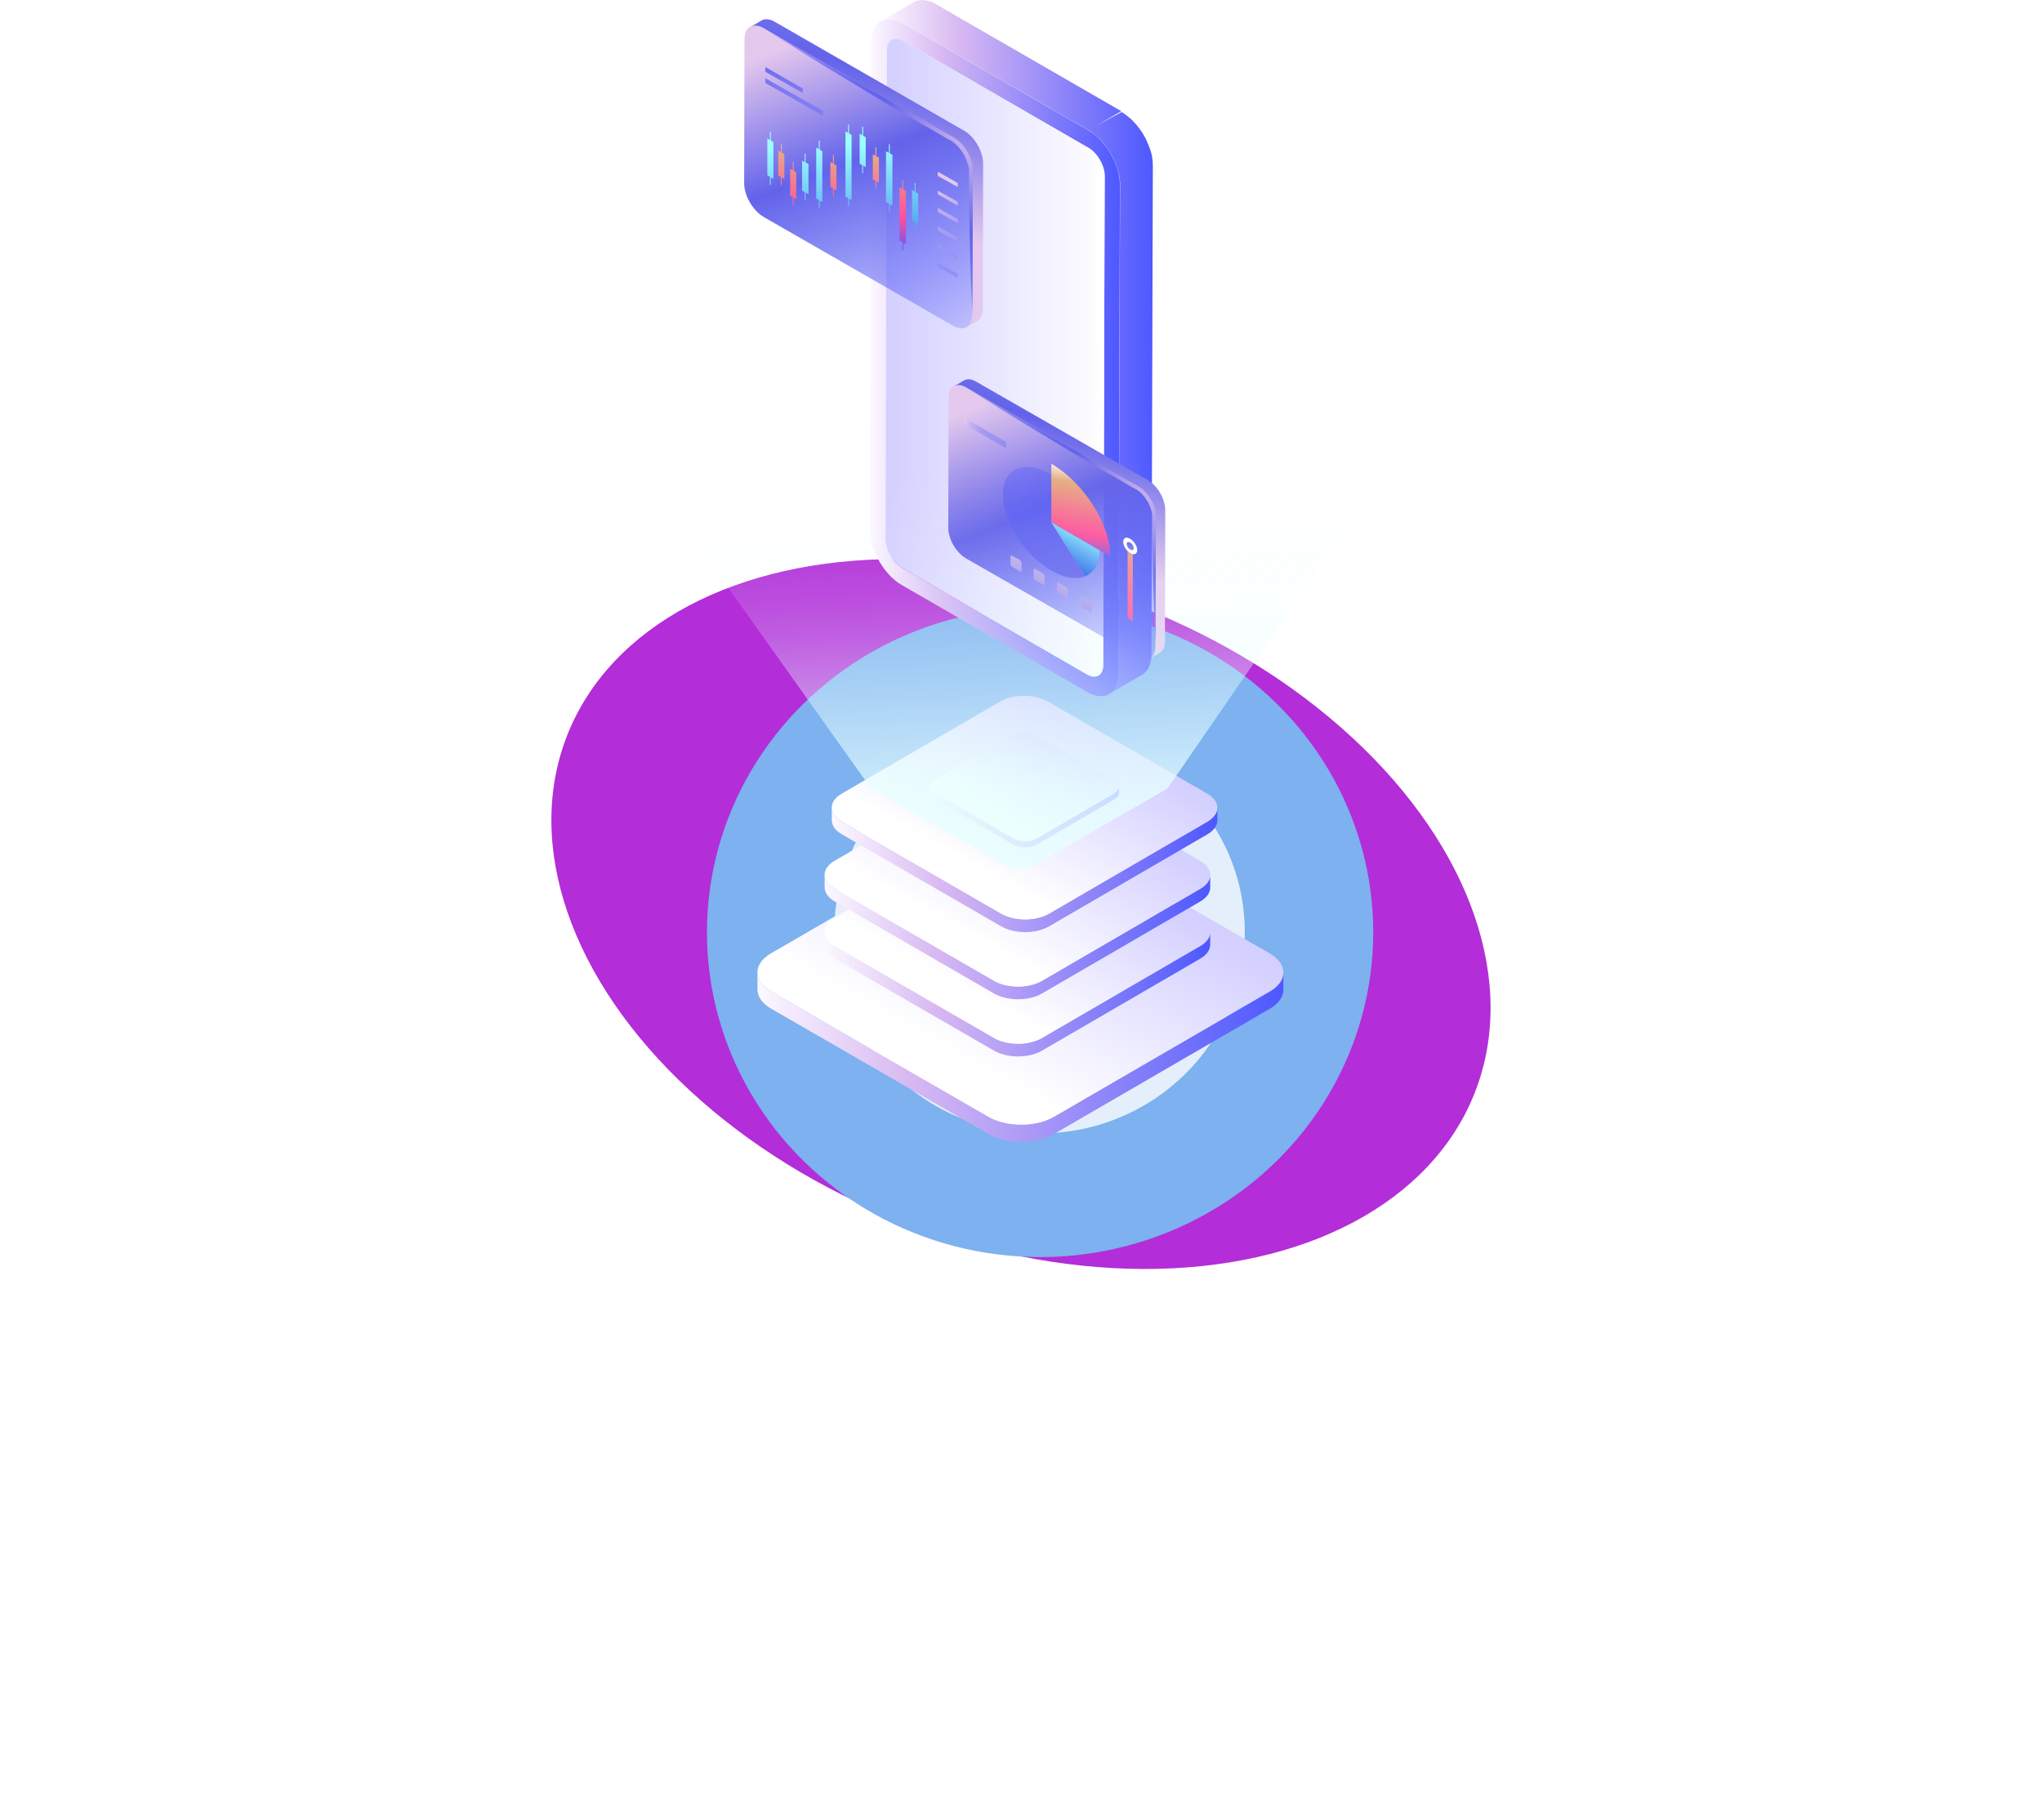 <svg width="1482" height="1321" viewBox="0 0 1482 1321" fill="none" xmlns="http://www.w3.org/2000/svg">
<g filter="url(#filter0_f_261_2)">
<ellipse cx="740.982" cy="663.3" rx="353.959" ry="239.187" transform="rotate(21.494 740.982 663.3)" fill="#B32DD8"/>
</g>
<g filter="url(#filter1_f_261_2)">
<ellipse cx="754.86" cy="676.568" rx="241.787" ry="235.688" fill="#7DB1EF"/>
</g>
<g filter="url(#filter2_f_261_2)">
<ellipse cx="754.424" cy="676.568" rx="148.993" ry="145.944" fill="white" fill-opacity="0.8"/>
</g>
<path d="M921.656 719.418L764.914 810.388C751.899 818.015 730.538 818.015 717.382 810.388L559.65 719.418C553.001 715.604 549.748 710.518 549.748 705.574V718.146C549.748 723.09 553.001 728.176 559.65 731.99L717.382 822.959C730.538 830.587 751.899 830.587 764.914 822.959L921.656 731.99C928.163 728.176 931.417 723.232 931.417 718.288V705.716C931.417 710.66 928.163 715.604 921.656 719.418Z" fill="url(#paint0_linear_261_2)"/>
<path d="M921.515 691.873C934.671 699.5 934.812 711.79 921.656 719.418L764.914 810.388C751.9 818.016 730.539 818.016 717.382 810.388L559.65 719.418C546.494 711.79 546.353 699.5 559.509 691.873L716.251 600.903C729.265 593.275 750.626 593.275 763.783 600.903L921.515 691.873Z" fill="url(#paint1_linear_261_2)"/>
<path d="M871.159 686.418L756.243 753.21C746.701 758.81 731.041 758.81 721.395 753.21L605.753 686.418C600.879 683.617 598.493 679.884 598.493 676.254V685.484C598.493 689.114 600.879 692.848 605.753 695.648L721.395 762.44C731.041 768.041 746.701 768.041 756.243 762.44L871.159 695.648C875.93 692.848 878.315 689.218 878.315 685.588V676.357C878.315 679.987 875.93 683.617 871.159 686.418Z" fill="url(#paint2_linear_261_2)"/>
<path d="M871.055 666.193C880.701 671.794 880.804 680.817 871.159 686.418L756.243 753.21C746.701 758.81 731.041 758.81 721.395 753.21L605.753 686.418C596.108 680.817 596.004 671.794 605.65 666.193L720.565 599.401C730.107 593.801 745.768 593.801 755.414 599.401L871.055 666.193Z" fill="url(#paint3_linear_261_2)"/>
<path d="M871.159 644.932L756.243 711.724C746.701 717.325 731.041 717.325 721.395 711.724L605.753 644.932C600.879 642.132 598.493 638.398 598.493 634.768V643.999C598.493 647.629 600.879 651.362 605.753 654.163L721.395 720.955C731.041 726.555 746.701 726.555 756.243 720.955L871.159 654.163C875.93 651.362 878.315 647.732 878.315 644.102V634.872C878.315 638.502 875.93 642.132 871.159 644.932Z" fill="url(#paint4_linear_261_2)"/>
<path d="M871.055 624.708C880.701 630.308 880.804 639.331 871.159 644.932L756.243 711.724C746.701 717.325 731.041 717.325 721.395 711.724L605.753 644.932C596.108 639.331 596.004 630.308 605.65 624.708L720.565 557.915C730.107 552.315 745.768 552.315 755.414 557.915L871.055 624.708Z" fill="url(#paint5_linear_261_2)"/>
<path d="M876.345 596.186L761.429 662.978C751.887 668.579 736.226 668.579 726.581 662.978L610.939 596.186C606.065 593.386 603.679 589.652 603.679 586.022V595.253C603.679 598.883 606.065 602.616 610.939 605.417L726.581 672.209C736.226 677.809 751.887 677.809 761.429 672.209L876.345 605.417C881.116 602.616 883.501 598.986 883.501 595.356V586.126C883.501 589.756 881.116 593.386 876.345 596.186Z" fill="url(#paint6_linear_261_2)"/>
<path d="M876.241 575.962C885.886 581.562 885.99 590.586 876.345 596.186L761.429 662.978C751.887 668.579 736.226 668.579 726.581 662.978L610.939 596.186C601.294 590.586 601.19 581.562 610.836 575.962L725.751 509.17C735.293 503.569 750.954 503.569 760.599 509.17L876.241 575.962Z" fill="url(#paint7_linear_261_2)"/>
<path d="M808.644 575.648L752.421 608.398C747.753 611.144 740.091 611.144 735.372 608.398L678.794 575.648C676.409 574.275 675.242 572.445 675.242 570.665V575.191C675.242 576.971 676.409 578.801 678.794 580.174L735.372 612.924C740.091 615.67 747.753 615.67 752.421 612.924L808.644 580.174C810.978 578.801 812.145 577.022 812.145 575.242V570.716C812.145 572.496 810.978 574.275 808.644 575.648Z" fill="url(#paint8_linear_261_2)"/>
<path d="M808.593 565.732C813.312 568.478 813.363 572.902 808.643 575.648L752.421 608.397C747.753 611.143 740.09 611.143 735.371 608.397L678.794 575.648C674.074 572.902 674.024 568.478 678.743 565.732L734.965 532.982C739.634 530.236 747.296 530.236 752.015 532.982L808.593 565.732Z" fill="url(#paint9_linear_261_2)"/>
<path d="M789.943 94.631C802.61 101.946 812.839 119.626 812.771 134.19L811.755 489.005C811.687 503.568 801.391 509.394 788.792 502.078L654.398 424.517C641.731 417.202 631.503 399.522 631.57 384.958L632.586 30.143C632.586 15.58 642.883 9.686 655.55 17.002L789.943 94.631ZM800.714 482.637L801.73 127.755C801.73 120.236 796.446 111.091 789.943 107.298L655.55 29.737C649.047 25.944 643.696 28.992 643.628 36.511L642.612 391.393C642.612 398.912 647.895 408.057 654.398 411.85L788.792 489.411C795.362 493.204 800.714 490.156 800.714 482.637Z" fill="url(#paint10_linear_261_2)"/>
<path d="M789.943 107.298C796.514 111.091 801.797 120.236 801.73 127.755L800.714 482.637C800.714 490.156 795.362 493.205 788.792 489.411L654.466 411.851C647.963 408.057 642.612 398.912 642.68 391.393L643.696 36.511C643.696 28.992 649.047 25.944 655.618 29.737L789.943 107.298Z" fill="url(#paint11_linear_261_2)"/>
<path d="M836.615 119.22C836.615 119.152 836.615 119.085 836.615 119.017C836.615 118.881 836.615 118.746 836.615 118.61C836.615 118.475 836.615 118.272 836.615 118.136C836.615 118.001 836.615 117.865 836.615 117.73C836.615 117.594 836.615 117.459 836.547 117.323C836.547 117.256 836.547 117.12 836.547 117.052C836.547 116.849 836.479 116.646 836.479 116.443C836.479 116.307 836.479 116.172 836.412 116.104C836.412 116.036 836.412 116.036 836.412 115.969C836.344 115.562 836.276 115.223 836.276 114.817C836.276 114.749 836.276 114.682 836.276 114.682C836.208 114.343 836.141 114.072 836.141 113.733C836.141 113.665 836.141 113.598 836.073 113.53C836.073 113.394 836.005 113.191 836.005 113.056C835.938 112.853 835.938 112.649 835.87 112.514C835.87 112.378 835.802 112.311 835.802 112.175C835.734 112.04 835.734 111.836 835.667 111.701C835.667 111.566 835.599 111.43 835.599 111.295C835.531 111.159 835.531 110.956 835.463 110.82C835.396 110.685 835.396 110.482 835.328 110.346C835.328 110.278 835.26 110.211 835.26 110.075C835.192 109.872 835.125 109.601 835.057 109.398C834.989 109.262 834.989 109.127 834.921 108.991C834.921 108.924 834.921 108.924 834.854 108.856C834.718 108.45 834.583 108.043 834.447 107.704C834.447 107.637 834.447 107.637 834.38 107.569C834.244 107.23 834.176 106.892 834.041 106.553C834.041 106.485 833.973 106.417 833.973 106.417C833.905 106.282 833.905 106.146 833.838 106.011C833.77 105.808 833.702 105.605 833.634 105.469C833.567 105.334 833.567 105.198 833.499 105.13C833.431 104.995 833.363 104.859 833.296 104.724C833.228 104.588 833.228 104.521 833.16 104.385C833.093 104.182 832.957 103.979 832.889 103.776C832.822 103.64 832.822 103.572 832.754 103.437C832.754 103.369 832.686 103.369 832.686 103.301C832.551 102.963 832.347 102.556 832.212 102.218C832.212 102.218 832.212 102.218 832.212 102.15C832.144 102.014 832.076 101.947 832.076 101.811C831.941 101.54 831.805 101.269 831.67 100.998C831.67 100.931 831.602 100.931 831.602 100.863C831.467 100.66 831.399 100.389 831.264 100.185C831.196 99.982 831.06 99.847 830.993 99.644L830.925 99.576C830.586 98.966 830.247 98.424 829.909 97.815C829.909 97.747 829.841 97.747 829.841 97.679C829.773 97.544 829.638 97.408 829.57 97.205C829.435 96.934 829.299 96.731 829.164 96.528C829.028 96.324 828.893 96.121 828.757 95.918C828.622 95.715 828.486 95.444 828.283 95.24C828.215 95.173 828.215 95.105 828.148 95.037C828.08 94.97 828.08 94.902 828.012 94.834C827.606 94.225 827.132 93.615 826.725 93.005C826.386 92.599 826.115 92.192 825.777 91.786C825.777 91.786 825.777 91.718 825.709 91.718C825.438 91.447 825.235 91.109 824.964 90.838C824.896 90.77 824.896 90.702 824.828 90.634C824.557 90.296 824.219 89.957 823.948 89.618C823.948 89.618 823.948 89.618 823.88 89.55C823.812 89.415 823.677 89.347 823.609 89.279C823.406 89.076 823.203 88.873 823.067 88.67C822.999 88.602 822.999 88.602 822.932 88.534C822.796 88.399 822.661 88.263 822.525 88.128C822.39 87.993 822.254 87.789 822.119 87.654C822.051 87.586 821.983 87.518 821.983 87.518C821.848 87.383 821.712 87.247 821.577 87.112C821.441 86.976 821.306 86.841 821.238 86.773C821.171 86.706 821.103 86.638 821.035 86.57C820.9 86.434 820.696 86.299 820.561 86.164C820.425 86.096 820.358 85.96 820.222 85.893C820.154 85.825 820.019 85.757 819.951 85.689C819.816 85.554 819.613 85.418 819.477 85.283C819.409 85.215 819.274 85.147 819.206 85.012C819.071 84.944 819.003 84.809 818.867 84.741C818.732 84.606 818.529 84.47 818.393 84.335C818.325 84.267 818.258 84.199 818.122 84.131C817.987 83.996 817.851 83.928 817.716 83.861C817.58 83.725 817.445 83.657 817.309 83.522C817.242 83.454 817.174 83.454 817.106 83.386C816.903 83.251 816.768 83.115 816.564 82.98C816.429 82.912 816.293 82.777 816.226 82.709L816.158 82.641C815.819 82.438 815.48 82.235 815.21 82.031C815.21 82.031 815.142 82.031 815.142 81.964C814.871 81.761 814.532 81.625 814.261 81.422C814.193 81.354 814.126 81.354 814.058 81.286L795.294 91.447L813.787 80.677L679.394 3.116C679.123 2.981 678.92 2.845 678.649 2.71C678.581 2.642 678.445 2.642 678.378 2.574C678.242 2.506 678.107 2.439 678.039 2.371C677.971 2.303 677.836 2.236 677.768 2.236C677.633 2.168 677.429 2.1 677.294 2.032C677.158 1.965 677.091 1.897 676.955 1.897C676.887 1.897 676.887 1.829 676.82 1.829C676.481 1.694 676.21 1.558 675.871 1.423C675.533 1.287 675.262 1.152 674.923 1.084C674.855 1.084 674.855 1.084 674.787 1.016C674.652 0.948 674.584 0.948 674.449 0.881C674.313 0.813 674.11 0.745 673.975 0.745C673.907 0.745 673.839 0.678 673.771 0.678C673.704 0.678 673.568 0.61 673.433 0.61C673.297 0.61 673.23 0.542 673.094 0.542C672.959 0.542 672.891 0.474 672.755 0.474C672.62 0.474 672.484 0.407 672.349 0.407C672.281 0.407 672.213 0.407 672.146 0.339C672.01 0.339 671.875 0.271 671.739 0.271C671.604 0.271 671.401 0.203 671.265 0.203C671.197 0.203 671.13 0.203 671.13 0.203C670.994 0.203 670.859 0.203 670.723 0.136C670.588 0.136 670.384 0.068 670.249 0.068C670.181 0.068 670.181 0.068 670.114 0.068C669.978 0.068 669.91 0.068 669.775 0.068C669.572 0.068 669.368 0.068 669.165 0.068C669.097 0.068 669.03 0.068 669.03 0.068C668.962 0.068 668.894 0.068 668.759 0.068C668.488 0.068 668.285 0.068 668.014 0.136C667.946 0.136 667.878 0.136 667.81 0.136C667.743 0.136 667.675 0.136 667.675 0.136C667.336 0.203 666.93 0.203 666.591 0.271H666.523C666.456 0.271 666.388 0.339 666.32 0.339C666.117 0.407 665.914 0.407 665.643 0.474C665.507 0.474 665.44 0.542 665.304 0.542C665.169 0.61 665.033 0.61 664.898 0.678C664.83 0.678 664.83 0.678 664.83 0.745C664.627 0.813 664.423 0.881 664.22 1.016C664.153 1.084 664.017 1.084 663.949 1.152C663.678 1.219 663.407 1.355 663.136 1.558L639.292 15.444C639.563 15.309 639.834 15.106 640.173 14.97C640.241 14.903 640.376 14.903 640.444 14.835C640.647 14.767 640.85 14.632 641.054 14.564C641.189 14.496 641.392 14.428 641.528 14.428C641.663 14.428 641.731 14.361 641.867 14.361C642.07 14.293 642.273 14.225 642.544 14.225C642.612 14.225 642.679 14.158 642.747 14.158C642.815 14.158 642.815 14.158 642.883 14.158C643.221 14.09 643.56 14.022 643.966 14.022C644.102 14.022 644.237 14.022 644.373 14.022C644.644 14.022 644.847 14.022 645.118 13.954C645.253 13.954 645.389 13.954 645.524 13.954C645.728 13.954 645.931 13.954 646.134 13.954C646.27 13.954 646.473 13.954 646.608 13.954C646.744 13.954 646.947 13.954 647.082 14.022C647.286 14.022 647.421 14.09 647.624 14.09C647.76 14.09 647.963 14.158 648.098 14.158C648.302 14.158 648.505 14.225 648.708 14.293C648.844 14.293 648.979 14.361 649.115 14.361C649.318 14.428 649.521 14.428 649.724 14.496C649.86 14.564 649.995 14.564 650.131 14.632C650.334 14.699 650.605 14.767 650.808 14.835C650.944 14.903 651.011 14.903 651.147 14.97C651.485 15.106 651.824 15.241 652.163 15.377C652.502 15.512 652.84 15.648 653.247 15.851C653.382 15.919 653.45 15.986 653.585 15.986C653.856 16.122 654.059 16.257 654.33 16.325C654.466 16.393 654.601 16.461 654.737 16.528C655.076 16.732 655.414 16.867 655.753 17.07L790.146 94.631C790.553 94.834 790.891 95.105 791.298 95.308C791.298 95.308 791.366 95.308 791.366 95.376C791.704 95.579 792.111 95.85 792.449 96.121C792.585 96.189 792.72 96.324 792.788 96.392C793.059 96.528 793.262 96.731 793.465 96.934C793.601 97.07 793.736 97.137 793.872 97.273C794.075 97.408 794.278 97.611 794.482 97.747C794.617 97.882 794.82 98.018 794.956 98.153C795.159 98.289 795.362 98.492 795.565 98.695C795.701 98.831 795.904 98.966 796.04 99.102C796.243 99.305 796.446 99.44 796.649 99.644C796.785 99.779 796.988 99.915 797.123 100.05C797.327 100.253 797.53 100.456 797.733 100.592C797.868 100.727 798.004 100.863 798.139 100.998C798.343 101.202 798.546 101.405 798.749 101.608C798.885 101.743 799.02 101.879 799.155 102.014C799.359 102.285 799.63 102.489 799.833 102.76C799.901 102.895 800.036 102.963 800.104 103.098C800.443 103.437 800.713 103.843 801.052 104.182C801.12 104.25 801.12 104.318 801.188 104.385C801.459 104.724 801.73 104.995 801.933 105.334C802.271 105.74 802.61 106.146 802.881 106.621C803.355 107.23 803.762 107.84 804.168 108.45C804.236 108.585 804.371 108.721 804.439 108.924C804.575 109.127 804.71 109.398 804.913 109.601C805.049 109.804 805.184 110.008 805.32 110.211C805.455 110.414 805.591 110.685 805.726 110.888C805.862 111.091 805.929 111.295 806.065 111.498C806.404 112.107 806.742 112.649 807.081 113.259C807.216 113.462 807.284 113.665 807.42 113.936C807.555 114.14 807.691 114.411 807.758 114.614C807.894 114.952 808.097 115.291 808.232 115.63C808.3 115.765 808.368 115.833 808.368 115.969C808.571 116.375 808.774 116.849 808.978 117.256C809.045 117.391 809.045 117.459 809.113 117.594C809.249 117.933 809.384 118.204 809.52 118.543C809.587 118.678 809.655 118.814 809.723 118.949C809.858 119.288 809.994 119.559 810.061 119.897C810.129 120.033 810.129 120.168 810.197 120.304C810.332 120.71 810.468 121.117 810.603 121.523C810.603 121.591 810.603 121.591 810.671 121.659C810.807 122.065 810.942 122.539 811.077 122.946C811.145 123.081 811.145 123.217 811.213 123.352C811.281 123.623 811.416 123.962 811.484 124.233C811.552 124.368 811.552 124.571 811.619 124.707C811.687 124.978 811.755 125.249 811.823 125.587C811.89 125.723 811.89 125.926 811.958 126.062C812.026 126.333 812.094 126.671 812.161 126.942C812.161 127.078 812.229 127.281 812.229 127.416C812.297 127.823 812.365 128.161 812.432 128.568C812.432 128.636 812.432 128.703 812.432 128.703C812.5 129.11 812.568 129.584 812.635 129.99C812.635 130.126 812.635 130.261 812.703 130.329C812.771 130.668 812.771 130.939 812.771 131.277C812.771 131.413 812.771 131.548 812.839 131.752C812.839 132.023 812.906 132.361 812.906 132.632C812.906 132.768 812.906 132.903 812.906 133.039C812.906 133.445 812.906 133.852 812.906 134.258L811.755 489.005C811.755 489.411 811.755 489.818 811.755 490.292C811.755 490.427 811.755 490.495 811.755 490.631C811.755 490.901 811.687 491.172 811.687 491.443C811.687 491.579 811.687 491.782 811.619 491.918C811.619 492.121 811.552 492.392 811.552 492.595C811.552 492.73 811.484 492.934 811.484 493.069C811.484 493.272 811.416 493.476 811.348 493.679C811.281 493.882 811.281 494.017 811.213 494.221C811.145 494.424 811.145 494.559 811.077 494.763C811.01 494.966 810.942 495.169 810.942 495.372C810.874 495.508 810.874 495.711 810.807 495.846C810.739 496.117 810.671 496.321 810.536 496.591C810.468 496.727 810.468 496.862 810.4 496.998C810.265 497.404 810.061 497.811 809.926 498.15C809.79 498.42 809.655 498.691 809.52 498.962C809.384 499.233 809.249 499.504 809.045 499.707C808.842 500.046 808.571 500.385 808.3 500.724C808.232 500.791 808.165 500.859 808.097 500.927C807.826 501.198 807.555 501.536 807.284 501.807L807.216 501.875C806.945 502.146 806.607 502.417 806.268 502.688C806.2 502.756 806.133 502.823 806.065 502.891C805.726 503.162 805.387 503.365 805.049 503.569L828.893 489.682C829.231 489.479 829.57 489.276 829.909 489.005C829.977 488.937 830.044 488.869 830.112 488.802C830.451 488.531 830.722 488.26 831.06 487.989L831.128 487.921C831.399 487.65 831.67 487.379 831.941 487.04C832.009 486.973 832.076 486.905 832.144 486.837C832.415 486.498 832.686 486.16 832.889 485.821C833.025 485.55 833.16 485.347 833.363 485.076C833.499 484.805 833.634 484.534 833.77 484.263C833.77 484.263 833.77 484.263 833.77 484.195C833.973 483.789 834.109 483.45 834.244 483.044C834.244 482.976 834.244 482.976 834.312 482.976C834.38 482.908 834.38 482.773 834.38 482.705C834.447 482.434 834.515 482.231 834.65 481.96C834.65 481.892 834.718 481.825 834.718 481.757C834.718 481.689 834.786 481.554 834.786 481.486C834.854 481.283 834.921 481.079 834.921 480.876C834.921 480.808 834.989 480.741 834.989 480.605C834.989 480.537 835.057 480.402 835.057 480.334C835.125 480.131 835.125 479.996 835.192 479.792C835.192 479.725 835.26 479.589 835.26 479.521C835.26 479.386 835.26 479.318 835.328 479.183C835.328 479.047 835.396 478.844 835.396 478.709C835.396 478.641 835.396 478.573 835.463 478.438C835.463 478.302 835.463 478.167 835.531 478.031C835.531 477.896 835.599 477.692 835.599 477.557C835.599 477.489 835.599 477.422 835.599 477.354C835.599 477.151 835.599 476.947 835.667 476.676C835.667 476.541 835.667 476.473 835.667 476.338V476.27C835.667 475.931 835.667 475.525 835.667 475.186V475.118L836.683 120.236C836.683 119.965 836.615 119.626 836.615 119.22Z" fill="url(#paint12_linear_261_2)"/>
<g filter="url(#filter3_b_261_2)">
<path d="M706.047 123.684L705.814 228.198C705.814 237.256 699.511 240.739 691.575 236.327L554.088 157.36C546.385 152.715 540.083 142.032 540.083 132.974L540.316 28.46C540.316 19.402 546.619 15.918 554.555 20.331L691.808 99.297C699.745 103.942 706.047 114.858 706.047 123.684Z" fill="url(#paint13_linear_261_2)"/>
<path d="M699.745 94.884L562.492 15.918C558.523 13.596 555.022 13.363 552.454 14.989L544.518 19.634C547.086 18.008 550.587 18.241 554.555 20.563L691.808 99.529C699.745 103.942 706.047 114.858 705.814 123.916L705.58 228.43C705.58 232.843 703.946 236.094 701.379 237.488L709.082 233.075C711.649 231.681 713.283 228.43 713.283 224.017L713.517 119.503C713.75 110.213 707.448 99.297 699.745 94.884Z" fill="url(#paint14_linear_261_2)"/>
<path d="M706.047 123.684L705.814 228.198C704.413 203.811 703.946 179.657 703.48 155.27L703.246 146.212V137.154V128.096V125.774V124.613C703.246 124.148 703.246 123.916 703.246 123.451C703.246 122.755 703.246 122.058 703.013 121.593C703.013 120.897 702.779 120.2 702.546 119.735C701.846 117.18 700.912 114.626 699.511 112.071C698.111 109.748 696.477 107.426 694.61 105.568C693.676 104.639 692.509 103.71 691.575 103.013C690.641 102.316 689.241 101.619 687.84 100.923L679.904 96.278C658.662 84.201 637.654 71.891 616.88 59.117C595.871 46.575 575.097 33.801 554.555 20.563L691.808 99.529C699.745 103.942 706.047 114.858 706.047 123.684Z" fill="url(#paint15_radial_261_2)"/>
<path d="M556.89 100.458L558.757 101.619V95.349L559.457 95.581V102.084L561.325 103.013V129.722L559.457 128.793V134.367L558.757 133.903V128.329L556.89 127.167V100.458Z" fill="url(#paint16_linear_261_2)"/>
<path d="M582.099 116.484L583.967 117.645V111.374L584.667 111.606V117.877L586.768 119.039V140.87L584.667 139.709V145.283L583.967 145.051V139.477L582.099 138.316V116.484Z" fill="url(#paint17_linear_261_2)"/>
<path d="M661.93 137.851L663.798 139.012V132.741L664.498 132.974V139.477L666.365 140.406V162.238L664.498 161.309V166.883L663.798 166.418V160.844L661.93 159.683V137.851Z" fill="url(#paint18_linear_261_2)"/>
<path d="M623.882 96.974L625.749 98.135V91.865L626.45 92.097V98.6L628.317 99.529V121.361L626.45 120.2V125.774L625.749 125.541V119.967L623.882 118.806V96.974Z" fill="url(#paint19_linear_261_2)"/>
<path d="M592.37 107.194L594.237 108.123V101.852L594.938 102.316V108.587L596.805 109.748V146.677L594.938 145.515V151.089L594.237 150.857V145.051L592.37 144.122V107.194Z" fill="url(#paint20_linear_261_2)"/>
<path d="M643.023 109.748L645.124 110.91V104.639L645.824 104.871V111.374L647.691 112.303V149.231L645.824 148.302V153.876L645.124 153.412V147.838L643.023 146.677V109.748Z" fill="url(#paint21_linear_261_2)"/>
<path d="M613.612 95.349L615.479 96.51V90.239L616.179 90.471V96.742L618.047 97.903V145.051L616.179 144.122V149.696L615.479 149.231V143.657L613.612 142.728V95.349Z" fill="url(#paint22_linear_261_2)"/>
<path d="M564.826 109.284L566.693 110.445V103.942L567.394 104.407V110.677L569.261 111.839V129.954L567.394 128.793V134.367L566.693 134.135V128.561L564.826 127.4V109.284Z" fill="url(#paint23_linear_261_2)"/>
<path d="M602.641 117.413L604.508 118.574V112.303L605.208 112.536V119.039L607.076 119.968V138.083L605.208 137.154V142.728L604.508 142.264V136.69L602.641 135.529V117.413Z" fill="url(#paint24_linear_261_2)"/>
<path d="M633.452 112.071L635.32 113V106.729L636.02 107.193V113.464L637.887 114.393V132.509L636.02 131.58V137.154L635.32 136.69V131.116L633.452 130.187V112.071Z" fill="url(#paint25_linear_261_2)"/>
<path d="M573.463 122.522L575.33 123.451V117.18L576.03 117.645V123.916L577.898 125.077V144.586L576.03 143.657V149.231L575.33 148.767V143.193L573.463 142.264V122.522Z" fill="url(#paint26_linear_261_2)"/>
<path d="M652.827 135.993L654.927 137.154V130.883L655.628 131.116V137.387L657.495 138.548V177.102L655.628 176.173V181.747L654.927 181.282V175.708L652.827 174.547V135.993Z" fill="url(#paint27_linear_261_2)"/>
<path d="M582.566 67.478L555.489 52.15V48.666L582.566 64.227V67.478Z" fill="url(#paint28_linear_261_2)"/>
<path d="M597.272 83.968L555.489 60.278V56.794L597.272 80.484V83.968Z" fill="url(#paint29_linear_261_2)"/>
<path d="M695.076 135.761L680.604 127.632V124.612L695.076 132.741V135.761Z" fill="url(#paint30_linear_261_2)"/>
<path d="M695.076 149.231L680.604 141.102V138.315L695.076 146.444V149.231Z" fill="url(#paint31_linear_261_2)"/>
<path d="M695.076 162.005L680.604 153.877V150.857L695.076 158.986V162.005Z" fill="url(#paint32_linear_261_2)"/>
<path d="M695.076 175.476L680.604 167.347V164.328L695.076 172.457V175.476Z" fill="url(#paint33_linear_261_2)"/>
<path d="M695.076 188.25L680.604 180.121V177.102L695.076 185.231V188.25Z" fill="url(#paint34_linear_261_2)"/>
<path d="M695.076 201.721L680.604 193.592V190.572L695.076 198.701V201.721Z" fill="url(#paint35_linear_261_2)"/>
</g>
<g clip-path="url(#clip0_261_2)" filter="url(#filter4_b_261_2)">
<path d="M838.916 374.63L838.704 469.3C838.704 477.505 832.981 480.661 825.774 476.663L700.923 405.135C693.928 400.928 688.205 391.25 688.205 383.046L688.417 288.376C688.417 280.171 694.14 277.015 701.347 281.013L825.986 352.541C833.193 356.748 838.916 366.636 838.916 374.63Z" fill="url(#paint36_linear_261_2)"/>
<path d="M833.193 348.544L708.554 277.015C704.95 274.912 701.771 274.701 699.439 276.174L692.232 280.381C694.564 278.909 697.743 279.119 701.347 281.223L825.986 352.751C833.193 356.748 838.916 366.636 838.704 374.841L838.492 469.511C838.492 473.508 837.008 476.453 834.676 477.715L841.671 473.718C844.003 472.456 845.487 469.511 845.487 465.513L845.699 370.844C845.911 362.429 840.188 352.541 833.193 348.544Z" fill="url(#paint37_linear_261_2)"/>
<path d="M838.916 374.63L838.704 469.3C837.432 447.211 837.008 425.331 836.584 403.242L836.372 395.037V386.832V378.628V376.524V375.472C836.372 375.051 836.372 374.841 836.372 374.42C836.372 373.789 836.372 373.158 836.16 372.737C836.16 372.106 835.948 371.475 835.736 371.054C835.1 368.74 834.253 366.426 832.981 364.112C831.709 362.008 830.225 359.904 828.529 358.221C827.681 357.379 826.622 356.538 825.774 355.907C824.926 355.276 823.654 354.645 822.382 354.013L815.175 349.806C795.886 338.866 776.808 327.716 757.943 316.146C738.866 304.785 720 293.214 701.347 281.223L825.986 352.751C833.193 356.748 838.916 366.636 838.916 374.63Z" fill="url(#paint38_radial_261_2)"/>
<path d="M787.619 418.178C781.26 420.703 772.569 419.651 762.819 413.971C743.529 402.821 727.844 377.996 727.844 358.852C727.844 339.708 743.529 333.186 762.819 344.336V379.048L787.619 418.178Z" fill="url(#paint39_linear_261_2)"/>
<path d="M805.849 403.873L763.031 379.048V336.552C786.559 350.227 805.849 380.521 805.849 403.873Z" fill="url(#paint40_linear_261_2)"/>
<path d="M798.006 399.455C798.006 409.132 793.978 415.444 787.619 418.178L763.031 379.048L798.006 399.455Z" fill="url(#paint41_linear_261_2)"/>
<path d="M822.17 378.628V402.19C821.535 401.98 820.899 401.769 820.263 401.348C819.627 400.928 818.991 400.507 818.355 399.876V376.314L822.17 378.628Z" fill="url(#paint42_linear_261_2)"/>
<path d="M822.17 402.19V450.787L818.355 448.473V399.876C818.991 400.507 819.627 400.928 820.263 401.348C820.899 401.769 821.535 401.979 822.17 402.19Z" fill="url(#paint43_linear_261_2)"/>
<path d="M822.17 397.772V401.98C821.535 401.769 820.899 401.559 820.263 401.138C819.627 400.717 818.991 400.297 818.355 399.665V395.458L822.17 397.772Z" fill="#4646BC"/>
<path d="M825.35 399.245C825.35 401.348 824.078 402.4 822.17 402.19C821.534 401.979 820.899 401.769 820.263 401.348C819.627 400.928 818.991 400.507 818.355 399.876C816.447 397.982 815.175 395.247 815.175 393.144C815.175 391.04 816.447 389.988 818.355 390.198C818.991 390.409 819.627 390.619 820.263 391.04C820.899 391.461 821.534 391.881 822.17 392.513C824.078 394.406 825.35 397.141 825.35 399.245Z" fill="white"/>
<path d="M822.806 397.772C822.806 399.245 821.746 399.665 820.263 398.824C818.779 397.982 817.719 396.089 817.719 394.827C817.719 393.354 818.779 392.933 820.263 393.775C821.534 394.406 822.806 396.299 822.806 397.772Z" fill="url(#paint44_linear_261_2)"/>
<path d="M740.138 414.602L734.626 411.446C733.99 411.026 733.354 410.184 733.354 409.343V403.873C733.354 403.242 733.99 403.031 734.626 403.242L740.138 406.397C740.773 406.818 741.409 407.66 741.409 408.501V414.181C741.409 414.813 740.985 415.023 740.138 414.602Z" fill="url(#paint45_linear_261_2)"/>
<path d="M756.883 424.279L751.372 421.124C750.736 420.703 750.1 419.862 750.1 419.02V413.55C750.1 412.919 750.736 412.709 751.372 412.919L756.883 416.075C757.519 416.496 758.155 417.337 758.155 418.179V423.648C758.155 424.49 757.519 424.7 756.883 424.279Z" fill="url(#paint46_linear_261_2)"/>
<path d="M774.053 434.167L768.33 431.012C767.694 430.591 767.058 429.749 767.058 428.908V423.438C767.058 422.807 767.694 422.597 768.33 422.807L773.841 425.963C774.477 426.383 775.113 427.225 775.113 428.066V433.536C775.325 434.378 774.689 434.588 774.053 434.167Z" fill="url(#paint47_linear_261_2)"/>
<path d="M791.434 444.265L785.711 441.11C785.075 440.689 784.439 439.847 784.439 439.006V433.536C784.439 432.905 785.075 432.695 785.711 432.905L791.223 436.061C791.858 436.481 792.494 437.323 792.494 438.164V443.634C792.706 444.476 792.07 444.686 791.434 444.265Z" fill="url(#paint48_linear_261_2)"/>
<path d="M730.175 325.402L699.863 307.73V303.102L730.175 320.774V325.402Z" fill="url(#paint49_linear_261_2)"/>
</g>
<path opacity="0.8" d="M441.626 304.472L632.162 572.203L728.651 627.85C732.023 629.799 735.849 630.825 739.745 630.825C743.64 630.825 747.467 629.799 750.839 627.85L847.328 572.203L1027.14 310.979C1027.14 310.979 862.765 200.091 736.929 207.75C604.884 215.917 441.626 304.472 441.626 304.472Z" fill="url(#paint50_linear_261_2)"/>
<defs>
<filter id="filter0_f_261_2" x="0.093" y="5.674" width="1481.78" height="1315.25" filterUnits="userSpaceOnUse" color-interpolation-filters="sRGB">
<feFlood flood-opacity="0" result="BackgroundImageFix"/>
<feBlend mode="normal" in="SourceGraphic" in2="BackgroundImageFix" result="shape"/>
<feGaussianBlur stdDeviation="200" result="effect1_foregroundBlur_261_2"/>
</filter>
<filter id="filter1_f_261_2" x="363.073" y="290.88" width="783.574" height="771.376" filterUnits="userSpaceOnUse" color-interpolation-filters="sRGB">
<feFlood flood-opacity="0" result="BackgroundImageFix"/>
<feBlend mode="normal" in="SourceGraphic" in2="BackgroundImageFix" result="shape"/>
<feGaussianBlur stdDeviation="75" result="effect1_foregroundBlur_261_2"/>
</filter>
<filter id="filter2_f_261_2" x="525.431" y="450.625" width="457.986" height="451.887" filterUnits="userSpaceOnUse" color-interpolation-filters="sRGB">
<feFlood flood-opacity="0" result="BackgroundImageFix"/>
<feBlend mode="normal" in="SourceGraphic" in2="BackgroundImageFix" result="shape"/>
<feGaussianBlur stdDeviation="40" result="effect1_foregroundBlur_261_2"/>
</filter>
<filter id="filter3_b_261_2" x="530.083" y="3.941" width="193.44" height="244.289" filterUnits="userSpaceOnUse" color-interpolation-filters="sRGB">
<feFlood flood-opacity="0" result="BackgroundImageFix"/>
<feGaussianBlur in="BackgroundImage" stdDeviation="5"/>
<feComposite in2="SourceAlpha" operator="in" result="effect1_backgroundBlur_261_2"/>
<feBlend mode="normal" in="SourceGraphic" in2="effect1_backgroundBlur_261_2" result="shape"/>
</filter>
<filter id="filter4_b_261_2" x="678.205" y="265.332" width="177.706" height="223.014" filterUnits="userSpaceOnUse" color-interpolation-filters="sRGB">
<feFlood flood-opacity="0" result="BackgroundImageFix"/>
<feGaussianBlur in="BackgroundImage" stdDeviation="5"/>
<feComposite in2="SourceAlpha" operator="in" result="effect1_backgroundBlur_261_2"/>
<feBlend mode="normal" in="SourceGraphic" in2="effect1_backgroundBlur_261_2" result="shape"/>
</filter>
<linearGradient id="paint0_linear_261_2" x1="549.748" y1="767.105" x2="931.486" y2="767.105" gradientUnits="userSpaceOnUse">
<stop stop-color="#FCF8FF"/>
<stop offset="0.291" stop-color="#D7B8F2"/>
<stop offset="1" stop-color="#4D58FF"/>
</linearGradient>
<linearGradient id="paint1_linear_261_2" x1="786.262" y1="623.037" x2="704.746" y2="771.042" gradientUnits="userSpaceOnUse">
<stop stop-color="#D3CFFF"/>
<stop offset="1" stop-color="white"/>
</linearGradient>
<linearGradient id="paint2_linear_261_2" x1="598.493" y1="721.431" x2="878.366" y2="721.431" gradientUnits="userSpaceOnUse">
<stop stop-color="#FCF8FF"/>
<stop offset="0.291" stop-color="#D7B8F2"/>
<stop offset="1" stop-color="#4D58FF"/>
</linearGradient>
<linearGradient id="paint3_linear_261_2" x1="771.894" y1="615.653" x2="711.997" y2="724.247" gradientUnits="userSpaceOnUse">
<stop stop-color="#D3CFFF"/>
<stop offset="1" stop-color="white"/>
</linearGradient>
<linearGradient id="paint4_linear_261_2" x1="598.493" y1="679.945" x2="878.366" y2="679.945" gradientUnits="userSpaceOnUse">
<stop stop-color="#FCF8FF"/>
<stop offset="0.291" stop-color="#D7B8F2"/>
<stop offset="1" stop-color="#4D58FF"/>
</linearGradient>
<linearGradient id="paint5_linear_261_2" x1="771.894" y1="574.167" x2="711.997" y2="682.762" gradientUnits="userSpaceOnUse">
<stop stop-color="#D3CFFF"/>
<stop offset="1" stop-color="white"/>
</linearGradient>
<linearGradient id="paint6_linear_261_2" x1="603.679" y1="631.199" x2="883.551" y2="631.199" gradientUnits="userSpaceOnUse">
<stop stop-color="#FCF8FF"/>
<stop offset="0.291" stop-color="#D7B8F2"/>
<stop offset="1" stop-color="#4D58FF"/>
</linearGradient>
<linearGradient id="paint7_linear_261_2" x1="777.08" y1="525.421" x2="717.183" y2="634.016" gradientUnits="userSpaceOnUse">
<stop stop-color="#D3CFFF"/>
<stop offset="1" stop-color="white"/>
</linearGradient>
<linearGradient id="paint8_linear_261_2" x1="675.242" y1="592.816" x2="812.17" y2="592.816" gradientUnits="userSpaceOnUse">
<stop stop-color="#FCF8FF"/>
<stop offset="0.291" stop-color="#D7B8F2"/>
<stop offset="1" stop-color="#4D58FF"/>
</linearGradient>
<linearGradient id="paint9_linear_261_2" x1="760.078" y1="540.951" x2="730.676" y2="594.142" gradientUnits="userSpaceOnUse">
<stop stop-color="#D3CFFF"/>
<stop offset="1" stop-color="white"/>
</linearGradient>
<linearGradient id="paint10_linear_261_2" x1="631.57" y1="259.563" x2="812.781" y2="259.563" gradientUnits="userSpaceOnUse">
<stop stop-color="#FCF8FF"/>
<stop offset="0.291" stop-color="#D7B8F2"/>
<stop offset="1" stop-color="#4D58FF"/>
</linearGradient>
<linearGradient id="paint11_linear_261_2" x1="642.625" y1="259.567" x2="801.727" y2="259.567" gradientUnits="userSpaceOnUse">
<stop stop-color="#D3CFFF"/>
<stop offset="1" stop-color="white"/>
</linearGradient>
<linearGradient id="paint12_linear_261_2" x1="639.26" y1="251.853" x2="836.652" y2="251.853" gradientUnits="userSpaceOnUse">
<stop stop-color="#FCF8FF"/>
<stop offset="0.291" stop-color="#D7B8F2"/>
<stop offset="1" stop-color="#4D58FF"/>
</linearGradient>
<linearGradient id="paint13_linear_261_2" x1="583.685" y1="28.189" x2="688.521" y2="297.629" gradientUnits="userSpaceOnUse">
<stop stop-color="#E4C8ED"/>
<stop offset="0.329" stop-color="#6363EA"/>
<stop offset="1" stop-color="#4D58FF" stop-opacity="0"/>
</linearGradient>
<linearGradient id="paint14_linear_261_2" x1="620.86" y1="151.614" x2="702.698" y2="-141.762" gradientUnits="userSpaceOnUse">
<stop stop-color="#E4C8ED"/>
<stop offset="0.329" stop-color="#6363EA"/>
<stop offset="1" stop-color="#4D58FF" stop-opacity="0"/>
</linearGradient>
<radialGradient id="paint15_radial_261_2" cx="0" cy="0" r="1" gradientUnits="userSpaceOnUse" gradientTransform="translate(714.441 94.941) scale(228.229 227.085)">
<stop stop-color="#E4C8ED"/>
<stop offset="0.329" stop-color="#6363EA"/>
<stop offset="1" stop-color="#4D58FF" stop-opacity="0"/>
</radialGradient>
<linearGradient id="paint16_linear_261_2" x1="562.415" y1="210.022" x2="558.943" y2="106.716" gradientUnits="userSpaceOnUse">
<stop stop-color="#2A67E7"/>
<stop offset="1" stop-color="#9AFFFF"/>
</linearGradient>
<linearGradient id="paint17_linear_261_2" x1="587.155" y1="209.191" x2="583.682" y2="105.885" gradientUnits="userSpaceOnUse">
<stop stop-color="#2A67E7"/>
<stop offset="1" stop-color="#9AFFFF"/>
</linearGradient>
<linearGradient id="paint18_linear_261_2" x1="665.974" y1="206.542" x2="662.501" y2="103.235" gradientUnits="userSpaceOnUse">
<stop stop-color="#2A67E7"/>
<stop offset="1" stop-color="#9AFFFF"/>
</linearGradient>
<linearGradient id="paint19_linear_261_2" x1="629.393" y1="207.771" x2="625.92" y2="104.465" gradientUnits="userSpaceOnUse">
<stop stop-color="#2A67E7"/>
<stop offset="1" stop-color="#9AFFFF"/>
</linearGradient>
<linearGradient id="paint20_linear_261_2" x1="597.41" y1="208.846" x2="593.937" y2="105.54" gradientUnits="userSpaceOnUse">
<stop stop-color="#2A67E7"/>
<stop offset="1" stop-color="#9AFFFF"/>
</linearGradient>
<linearGradient id="paint21_linear_261_2" x1="648.002" y1="207.145" x2="644.529" y2="103.84" gradientUnits="userSpaceOnUse">
<stop stop-color="#2A67E7"/>
<stop offset="1" stop-color="#9AFFFF"/>
</linearGradient>
<linearGradient id="paint22_linear_261_2" x1="618.824" y1="208.126" x2="615.351" y2="104.82" gradientUnits="userSpaceOnUse">
<stop stop-color="#2A67E7"/>
<stop offset="1" stop-color="#9AFFFF"/>
</linearGradient>
<linearGradient id="paint23_linear_261_2" x1="568.591" y1="88.622" x2="563.902" y2="180.499" gradientUnits="userSpaceOnUse">
<stop stop-color="white"/>
<stop offset="0.197" stop-color="#E7AE82"/>
<stop offset="0.71" stop-color="#FF4F9C"/>
<stop offset="1" stop-color="#4D58FF"/>
</linearGradient>
<linearGradient id="paint24_linear_261_2" x1="606.751" y1="90.569" x2="602.063" y2="182.447" gradientUnits="userSpaceOnUse">
<stop stop-color="white"/>
<stop offset="0.197" stop-color="#E7AE82"/>
<stop offset="0.71" stop-color="#FF4F9C"/>
<stop offset="1" stop-color="#4D58FF"/>
</linearGradient>
<linearGradient id="paint25_linear_261_2" x1="637.175" y1="92.121" x2="632.486" y2="183.999" gradientUnits="userSpaceOnUse">
<stop stop-color="white"/>
<stop offset="0.197" stop-color="#E7AE82"/>
<stop offset="0.71" stop-color="#FF4F9C"/>
<stop offset="1" stop-color="#4D58FF"/>
</linearGradient>
<linearGradient id="paint26_linear_261_2" x1="577.999" y1="89.102" x2="573.311" y2="180.98" gradientUnits="userSpaceOnUse">
<stop stop-color="white"/>
<stop offset="0.197" stop-color="#E7AE82"/>
<stop offset="0.71" stop-color="#FF4F9C"/>
<stop offset="1" stop-color="#4D58FF"/>
</linearGradient>
<linearGradient id="paint27_linear_261_2" x1="658.439" y1="93.206" x2="653.75" y2="185.084" gradientUnits="userSpaceOnUse">
<stop stop-color="white"/>
<stop offset="0.197" stop-color="#E7AE82"/>
<stop offset="0.71" stop-color="#FF4F9C"/>
<stop offset="1" stop-color="#4D58FF"/>
</linearGradient>
<linearGradient id="paint28_linear_261_2" x1="569.586" y1="41.955" x2="567.85" y2="91.515" gradientUnits="userSpaceOnUse">
<stop stop-color="#6363EA"/>
<stop offset="1" stop-color="#4D58FF" stop-opacity="0.2"/>
</linearGradient>
<linearGradient id="paint29_linear_261_2" x1="577.35" y1="42.227" x2="575.614" y2="91.787" gradientUnits="userSpaceOnUse">
<stop stop-color="#6363EA"/>
<stop offset="1" stop-color="#4D58FF" stop-opacity="0.2"/>
</linearGradient>
<linearGradient id="paint30_linear_261_2" x1="687.974" y1="132.322" x2="694.224" y2="265.993" gradientUnits="userSpaceOnUse">
<stop stop-color="#E4C8ED"/>
<stop offset="0.748" stop-color="#565EFE" stop-opacity="0.3"/>
</linearGradient>
<linearGradient id="paint31_linear_261_2" x1="687.337" y1="132.352" x2="693.588" y2="266.024" gradientUnits="userSpaceOnUse">
<stop stop-color="#E4C8ED"/>
<stop offset="0.748" stop-color="#565EFE" stop-opacity="0.3"/>
</linearGradient>
<linearGradient id="paint32_linear_261_2" x1="686.74" y1="132.38" x2="692.99" y2="266.051" gradientUnits="userSpaceOnUse">
<stop stop-color="#E4C8ED"/>
<stop offset="0.748" stop-color="#565EFE" stop-opacity="0.3"/>
</linearGradient>
<linearGradient id="paint33_linear_261_2" x1="686.103" y1="132.41" x2="692.354" y2="266.081" gradientUnits="userSpaceOnUse">
<stop stop-color="#E4C8ED"/>
<stop offset="0.748" stop-color="#565EFE" stop-opacity="0.3"/>
</linearGradient>
<linearGradient id="paint34_linear_261_2" x1="685.504" y1="132.438" x2="691.755" y2="266.109" gradientUnits="userSpaceOnUse">
<stop stop-color="#E4C8ED"/>
<stop offset="0.748" stop-color="#565EFE" stop-opacity="0.3"/>
</linearGradient>
<linearGradient id="paint35_linear_261_2" x1="684.868" y1="132.467" x2="691.119" y2="266.139" gradientUnits="userSpaceOnUse">
<stop stop-color="#E4C8ED"/>
<stop offset="0.748" stop-color="#565EFE" stop-opacity="0.3"/>
</linearGradient>
<linearGradient id="paint36_linear_261_2" x1="727.799" y1="288.13" x2="822.585" y2="532.353" gradientUnits="userSpaceOnUse">
<stop stop-color="#E4C8ED"/>
<stop offset="0.329" stop-color="#6363EA"/>
<stop offset="1" stop-color="#4D58FF" stop-opacity="0"/>
</linearGradient>
<linearGradient id="paint37_linear_261_2" x1="761.558" y1="399.931" x2="835.528" y2="134.091" gradientUnits="userSpaceOnUse">
<stop stop-color="#E4C8ED"/>
<stop offset="0.329" stop-color="#6363EA"/>
<stop offset="1" stop-color="#4D58FF" stop-opacity="0"/>
</linearGradient>
<radialGradient id="paint38_radial_261_2" cx="0" cy="0" r="1" gradientUnits="userSpaceOnUse" gradientTransform="translate(846.538 348.595) scale(207.253 205.695)">
<stop stop-color="#E4C8ED"/>
<stop offset="0.329" stop-color="#6363EA"/>
<stop offset="1" stop-color="#4D58FF" stop-opacity="0"/>
</radialGradient>
<linearGradient id="paint39_linear_261_2" x1="761.225" y1="436.415" x2="752.517" y2="313.352" gradientUnits="userSpaceOnUse">
<stop stop-color="#6363EA"/>
<stop offset="1" stop-color="#4D58FF" stop-opacity="0.2"/>
</linearGradient>
<linearGradient id="paint40_linear_261_2" x1="789.652" y1="337.402" x2="778.588" y2="407.846" gradientUnits="userSpaceOnUse">
<stop stop-color="white"/>
<stop offset="0.197" stop-color="#E7AE82"/>
<stop offset="0.71" stop-color="#FF4F9C"/>
<stop offset="1" stop-color="#4D58FF"/>
</linearGradient>
<linearGradient id="paint41_linear_261_2" x1="771.696" y1="409.336" x2="785.861" y2="382.219" gradientUnits="userSpaceOnUse">
<stop stop-color="#2A67E7"/>
<stop offset="1" stop-color="#9AFFFF"/>
</linearGradient>
<linearGradient id="paint42_linear_261_2" x1="819.254" y1="359.416" x2="821.607" y2="439.319" gradientUnits="userSpaceOnUse">
<stop stop-color="#6363EA"/>
<stop offset="1" stop-color="#4D58FF" stop-opacity="0.2"/>
</linearGradient>
<linearGradient id="paint43_linear_261_2" x1="825.048" y1="369.119" x2="815.869" y2="476.062" gradientUnits="userSpaceOnUse">
<stop stop-color="white"/>
<stop offset="0.197" stop-color="#E7AE82"/>
<stop offset="0.71" stop-color="#FF4F9C"/>
<stop offset="1" stop-color="#4D58FF"/>
</linearGradient>
<linearGradient id="paint44_linear_261_2" x1="820.279" y1="393.628" x2="818.985" y2="419.117" gradientUnits="userSpaceOnUse">
<stop stop-color="#6363EA"/>
<stop offset="1" stop-color="#4D58FF" stop-opacity="0.2"/>
</linearGradient>
<linearGradient id="paint45_linear_261_2" x1="746.486" y1="388.129" x2="712.049" y2="468.694" gradientUnits="userSpaceOnUse">
<stop stop-color="#E4C8ED"/>
<stop offset="0.752" stop-color="#6363EA"/>
</linearGradient>
<linearGradient id="paint46_linear_261_2" x1="764.05" y1="395.637" x2="729.614" y2="476.202" gradientUnits="userSpaceOnUse">
<stop stop-color="#E4C8ED"/>
<stop offset="0.752" stop-color="#6363EA"/>
</linearGradient>
<linearGradient id="paint47_linear_261_2" x1="782.113" y1="403.357" x2="747.676" y2="483.922" gradientUnits="userSpaceOnUse">
<stop stop-color="#E4C8ED"/>
<stop offset="0.752" stop-color="#6363EA"/>
</linearGradient>
<linearGradient id="paint48_linear_261_2" x1="800.505" y1="411.219" x2="766.069" y2="491.784" gradientUnits="userSpaceOnUse">
<stop stop-color="#E4C8ED"/>
<stop offset="0.752" stop-color="#6363EA"/>
</linearGradient>
<linearGradient id="paint49_linear_261_2" x1="699.883" y1="314.26" x2="730.273" y2="314.26" gradientUnits="userSpaceOnUse">
<stop stop-color="#E4C8ED"/>
<stop offset="0.748" stop-color="#565EFE" stop-opacity="0.3"/>
</linearGradient>
<linearGradient id="paint50_linear_261_2" x1="731.365" y1="232.727" x2="745.549" y2="582.1" gradientUnits="userSpaceOnUse">
<stop stop-color="#F1EBF9" stop-opacity="0"/>
<stop offset="0.28" stop-color="#F3EFFA" stop-opacity="0"/>
<stop offset="0.3" stop-color="#F3F0FA" stop-opacity="0"/>
<stop offset="0.38" stop-color="#F1F3FB" stop-opacity="0.04"/>
<stop offset="0.5" stop-color="#ECFAFD" stop-opacity="0.13"/>
<stop offset="0.57" stop-color="#E9FFFF" stop-opacity="0.2"/>
<stop offset="0.64" stop-color="#E9FFFF" stop-opacity="0.3"/>
<stop offset="0.78" stop-color="#E8FFFF" stop-opacity="0.56"/>
<stop offset="0.98" stop-color="#E6FFFF" stop-opacity="0.96"/>
<stop offset="1" stop-color="#E6FFFF"/>
</linearGradient>
<clipPath id="clip0_261_2">
<rect width="157.706" height="203.014" fill="white" transform="translate(688.205 275.332)"/>
</clipPath>
</defs>
</svg>
